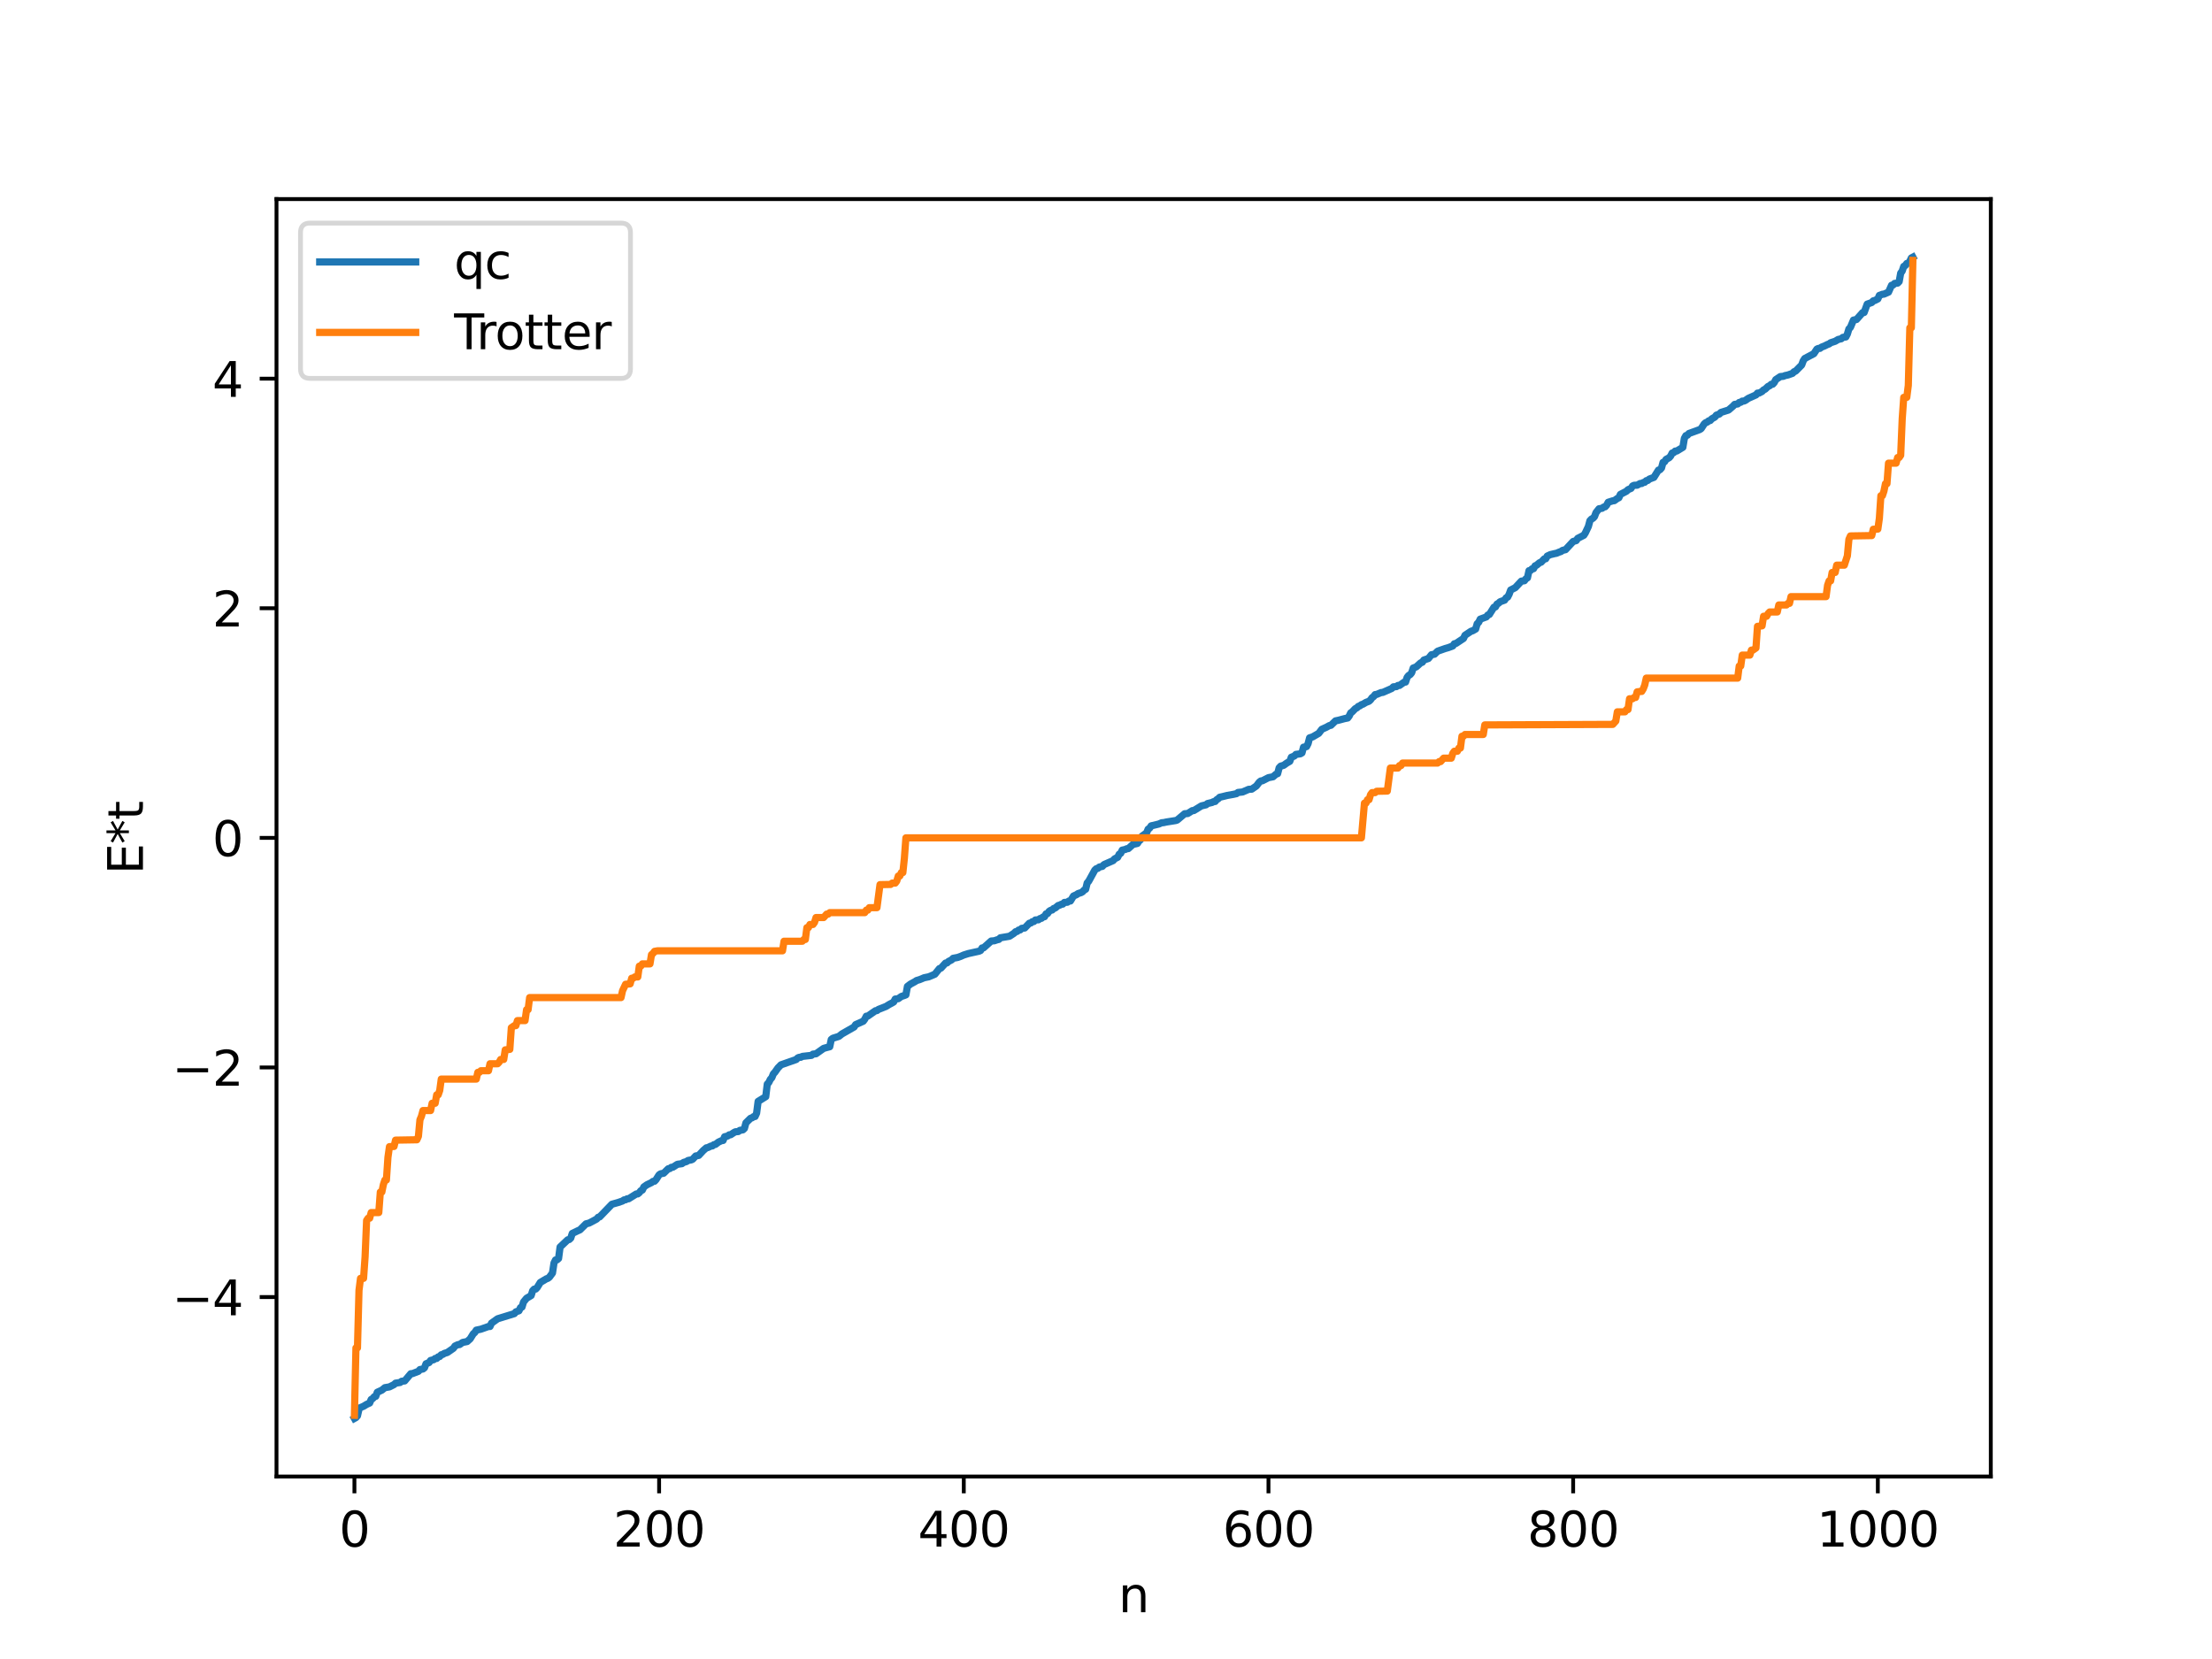 <?xml version="1.0" encoding="utf-8" standalone="no"?>
<!DOCTYPE svg PUBLIC "-//W3C//DTD SVG 1.1//EN"
  "http://www.w3.org/Graphics/SVG/1.1/DTD/svg11.dtd">
<svg xmlns:xlink="http://www.w3.org/1999/xlink" width="460.8pt" height="345.6pt" viewBox="0 0 460.8 345.6" xmlns="http://www.w3.org/2000/svg" version="1.1">
 <defs>
  <style type="text/css">*{stroke-linejoin: round; stroke-linecap: butt}</style>
 </defs>
 <g id="figure_1">
  <g id="patch_1">
   <path d="M 0 345.6 
L 460.8 345.6 
L 460.8 0 
L 0 0 
z
" style="fill: #ffffff"/>
  </g>
  <g id="axes_1">
   <g id="patch_2">
    <path d="M 57.6 307.584 
L 414.72 307.584 
L 414.72 41.472 
L 57.6 41.472 
z
" style="fill: #ffffff"/>
   </g>
   <g id="matplotlib.axis_1">
    <g id="xtick_1">
     <g id="line2d_1">
      <defs>
       <path id="mfe38ec0f0f" d="M 0 0 
L 0 3.5 
" style="stroke: #000000; stroke-width: 0.8"/>
      </defs>
      <g>
       <use xlink:href="#mfe38ec0f0f" x="73.833" y="307.584" style="stroke: #000000; stroke-width: 0.8"/>
      </g>
     </g>
     <g id="text_1">
      <!-- 0 -->
      <g transform="translate(70.651 322.182) scale(0.1 -0.1)">
       <defs>
        <path id="DejaVuSans-30" d="M 2034 4250 
Q 1547 4250 1301 3770 
Q 1056 3291 1056 2328 
Q 1056 1369 1301 889 
Q 1547 409 2034 409 
Q 2525 409 2770 889 
Q 3016 1369 3016 2328 
Q 3016 3291 2770 3770 
Q 2525 4250 2034 4250 
z
M 2034 4750 
Q 2819 4750 3233 4129 
Q 3647 3509 3647 2328 
Q 3647 1150 3233 529 
Q 2819 -91 2034 -91 
Q 1250 -91 836 529 
Q 422 1150 422 2328 
Q 422 3509 836 4129 
Q 1250 4750 2034 4750 
z
" transform="scale(0.016)"/>
       </defs>
       <use xlink:href="#DejaVuSans-30"/>
      </g>
     </g>
    </g>
    <g id="xtick_2">
     <g id="line2d_2">
      <g>
       <use xlink:href="#mfe38ec0f0f" x="137.304" y="307.584" style="stroke: #000000; stroke-width: 0.8"/>
      </g>
     </g>
     <g id="text_2">
      <!-- 200 -->
      <g transform="translate(127.76 322.182) scale(0.1 -0.1)">
       <defs>
        <path id="DejaVuSans-32" d="M 1228 531 
L 3431 531 
L 3431 0 
L 469 0 
L 469 531 
Q 828 903 1448 1529 
Q 2069 2156 2228 2338 
Q 2531 2678 2651 2914 
Q 2772 3150 2772 3378 
Q 2772 3750 2511 3984 
Q 2250 4219 1831 4219 
Q 1534 4219 1204 4116 
Q 875 4013 500 3803 
L 500 4441 
Q 881 4594 1212 4672 
Q 1544 4750 1819 4750 
Q 2544 4750 2975 4387 
Q 3406 4025 3406 3419 
Q 3406 3131 3298 2873 
Q 3191 2616 2906 2266 
Q 2828 2175 2409 1742 
Q 1991 1309 1228 531 
z
" transform="scale(0.016)"/>
       </defs>
       <use xlink:href="#DejaVuSans-32"/>
       <use xlink:href="#DejaVuSans-30" x="63.623"/>
       <use xlink:href="#DejaVuSans-30" x="127.246"/>
      </g>
     </g>
    </g>
    <g id="xtick_3">
     <g id="line2d_3">
      <g>
       <use xlink:href="#mfe38ec0f0f" x="200.775" y="307.584" style="stroke: #000000; stroke-width: 0.8"/>
      </g>
     </g>
     <g id="text_3">
      <!-- 400 -->
      <g transform="translate(191.231 322.182) scale(0.1 -0.1)">
       <defs>
        <path id="DejaVuSans-34" d="M 2419 4116 
L 825 1625 
L 2419 1625 
L 2419 4116 
z
M 2253 4666 
L 3047 4666 
L 3047 1625 
L 3713 1625 
L 3713 1100 
L 3047 1100 
L 3047 0 
L 2419 0 
L 2419 1100 
L 313 1100 
L 313 1709 
L 2253 4666 
z
" transform="scale(0.016)"/>
       </defs>
       <use xlink:href="#DejaVuSans-34"/>
       <use xlink:href="#DejaVuSans-30" x="63.623"/>
       <use xlink:href="#DejaVuSans-30" x="127.246"/>
      </g>
     </g>
    </g>
    <g id="xtick_4">
     <g id="line2d_4">
      <g>
       <use xlink:href="#mfe38ec0f0f" x="264.246" y="307.584" style="stroke: #000000; stroke-width: 0.8"/>
      </g>
     </g>
     <g id="text_4">
      <!-- 600 -->
      <g transform="translate(254.702 322.182) scale(0.1 -0.1)">
       <defs>
        <path id="DejaVuSans-36" d="M 2113 2584 
Q 1688 2584 1439 2293 
Q 1191 2003 1191 1497 
Q 1191 994 1439 701 
Q 1688 409 2113 409 
Q 2538 409 2786 701 
Q 3034 994 3034 1497 
Q 3034 2003 2786 2293 
Q 2538 2584 2113 2584 
z
M 3366 4563 
L 3366 3988 
Q 3128 4100 2886 4159 
Q 2644 4219 2406 4219 
Q 1781 4219 1451 3797 
Q 1122 3375 1075 2522 
Q 1259 2794 1537 2939 
Q 1816 3084 2150 3084 
Q 2853 3084 3261 2657 
Q 3669 2231 3669 1497 
Q 3669 778 3244 343 
Q 2819 -91 2113 -91 
Q 1303 -91 875 529 
Q 447 1150 447 2328 
Q 447 3434 972 4092 
Q 1497 4750 2381 4750 
Q 2619 4750 2861 4703 
Q 3103 4656 3366 4563 
z
" transform="scale(0.016)"/>
       </defs>
       <use xlink:href="#DejaVuSans-36"/>
       <use xlink:href="#DejaVuSans-30" x="63.623"/>
       <use xlink:href="#DejaVuSans-30" x="127.246"/>
      </g>
     </g>
    </g>
    <g id="xtick_5">
     <g id="line2d_5">
      <g>
       <use xlink:href="#mfe38ec0f0f" x="327.717" y="307.584" style="stroke: #000000; stroke-width: 0.8"/>
      </g>
     </g>
     <g id="text_5">
      <!-- 800 -->
      <g transform="translate(318.173 322.182) scale(0.1 -0.1)">
       <defs>
        <path id="DejaVuSans-38" d="M 2034 2216 
Q 1584 2216 1326 1975 
Q 1069 1734 1069 1313 
Q 1069 891 1326 650 
Q 1584 409 2034 409 
Q 2484 409 2743 651 
Q 3003 894 3003 1313 
Q 3003 1734 2745 1975 
Q 2488 2216 2034 2216 
z
M 1403 2484 
Q 997 2584 770 2862 
Q 544 3141 544 3541 
Q 544 4100 942 4425 
Q 1341 4750 2034 4750 
Q 2731 4750 3128 4425 
Q 3525 4100 3525 3541 
Q 3525 3141 3298 2862 
Q 3072 2584 2669 2484 
Q 3125 2378 3379 2068 
Q 3634 1759 3634 1313 
Q 3634 634 3220 271 
Q 2806 -91 2034 -91 
Q 1263 -91 848 271 
Q 434 634 434 1313 
Q 434 1759 690 2068 
Q 947 2378 1403 2484 
z
M 1172 3481 
Q 1172 3119 1398 2916 
Q 1625 2713 2034 2713 
Q 2441 2713 2670 2916 
Q 2900 3119 2900 3481 
Q 2900 3844 2670 4047 
Q 2441 4250 2034 4250 
Q 1625 4250 1398 4047 
Q 1172 3844 1172 3481 
z
" transform="scale(0.016)"/>
       </defs>
       <use xlink:href="#DejaVuSans-38"/>
       <use xlink:href="#DejaVuSans-30" x="63.623"/>
       <use xlink:href="#DejaVuSans-30" x="127.246"/>
      </g>
     </g>
    </g>
    <g id="xtick_6">
     <g id="line2d_6">
      <g>
       <use xlink:href="#mfe38ec0f0f" x="391.188" y="307.584" style="stroke: #000000; stroke-width: 0.8"/>
      </g>
     </g>
     <g id="text_6">
      <!-- 1000 -->
      <g transform="translate(378.463 322.182) scale(0.1 -0.1)">
       <defs>
        <path id="DejaVuSans-31" d="M 794 531 
L 1825 531 
L 1825 4091 
L 703 3866 
L 703 4441 
L 1819 4666 
L 2450 4666 
L 2450 531 
L 3481 531 
L 3481 0 
L 794 0 
L 794 531 
z
" transform="scale(0.016)"/>
       </defs>
       <use xlink:href="#DejaVuSans-31"/>
       <use xlink:href="#DejaVuSans-30" x="63.623"/>
       <use xlink:href="#DejaVuSans-30" x="127.246"/>
       <use xlink:href="#DejaVuSans-30" x="190.869"/>
      </g>
     </g>
    </g>
    <g id="text_7">
     <!-- n -->
     <g transform="translate(232.991 335.861) scale(0.1 -0.1)">
      <defs>
       <path id="DejaVuSans-6e" d="M 3513 2113 
L 3513 0 
L 2938 0 
L 2938 2094 
Q 2938 2591 2744 2837 
Q 2550 3084 2163 3084 
Q 1697 3084 1428 2787 
Q 1159 2491 1159 1978 
L 1159 0 
L 581 0 
L 581 3500 
L 1159 3500 
L 1159 2956 
Q 1366 3272 1645 3428 
Q 1925 3584 2291 3584 
Q 2894 3584 3203 3211 
Q 3513 2838 3513 2113 
z
" transform="scale(0.016)"/>
      </defs>
      <use xlink:href="#DejaVuSans-6e"/>
     </g>
    </g>
   </g>
   <g id="matplotlib.axis_2">
    <g id="ytick_1">
     <g id="line2d_7">
      <defs>
       <path id="m08085a4f4d" d="M 0 0 
L -3.5 0 
" style="stroke: #000000; stroke-width: 0.8"/>
      </defs>
      <g>
       <use xlink:href="#m08085a4f4d" x="57.6" y="270.201" style="stroke: #000000; stroke-width: 0.8"/>
      </g>
     </g>
     <g id="text_8">
      <!-- −4 -->
      <g transform="translate(35.858 274) scale(0.1 -0.1)">
       <defs>
        <path id="DejaVuSans-2212" d="M 678 2272 
L 4684 2272 
L 4684 1741 
L 678 1741 
L 678 2272 
z
" transform="scale(0.016)"/>
       </defs>
       <use xlink:href="#DejaVuSans-2212"/>
       <use xlink:href="#DejaVuSans-34" x="83.789"/>
      </g>
     </g>
    </g>
    <g id="ytick_2">
     <g id="line2d_8">
      <g>
       <use xlink:href="#m08085a4f4d" x="57.6" y="222.371" style="stroke: #000000; stroke-width: 0.8"/>
      </g>
     </g>
     <g id="text_9">
      <!-- −2 -->
      <g transform="translate(35.858 226.17) scale(0.1 -0.1)">
       <use xlink:href="#DejaVuSans-2212"/>
       <use xlink:href="#DejaVuSans-32" x="83.789"/>
      </g>
     </g>
    </g>
    <g id="ytick_3">
     <g id="line2d_9">
      <g>
       <use xlink:href="#m08085a4f4d" x="57.6" y="174.541" style="stroke: #000000; stroke-width: 0.8"/>
      </g>
     </g>
     <g id="text_10">
      <!-- 0 -->
      <g transform="translate(44.237 178.34) scale(0.1 -0.1)">
       <use xlink:href="#DejaVuSans-30"/>
      </g>
     </g>
    </g>
    <g id="ytick_4">
     <g id="line2d_10">
      <g>
       <use xlink:href="#m08085a4f4d" x="57.6" y="126.711" style="stroke: #000000; stroke-width: 0.8"/>
      </g>
     </g>
     <g id="text_11">
      <!-- 2 -->
      <g transform="translate(44.237 130.51) scale(0.1 -0.1)">
       <use xlink:href="#DejaVuSans-32"/>
      </g>
     </g>
    </g>
    <g id="ytick_5">
     <g id="line2d_11">
      <g>
       <use xlink:href="#m08085a4f4d" x="57.6" y="78.881" style="stroke: #000000; stroke-width: 0.8"/>
      </g>
     </g>
     <g id="text_12">
      <!-- 4 -->
      <g transform="translate(44.237 82.68) scale(0.1 -0.1)">
       <use xlink:href="#DejaVuSans-34"/>
      </g>
     </g>
    </g>
    <g id="text_13">
     <!-- E*t -->
     <g transform="translate(29.778 182.148) rotate(-90) scale(0.1 -0.1)">
      <defs>
       <path id="DejaVuSans-45" d="M 628 4666 
L 3578 4666 
L 3578 4134 
L 1259 4134 
L 1259 2753 
L 3481 2753 
L 3481 2222 
L 1259 2222 
L 1259 531 
L 3634 531 
L 3634 0 
L 628 0 
L 628 4666 
z
" transform="scale(0.016)"/>
       <path id="DejaVuSans-2a" d="M 3009 3897 
L 1888 3291 
L 3009 2681 
L 2828 2375 
L 1778 3009 
L 1778 1831 
L 1422 1831 
L 1422 3009 
L 372 2375 
L 191 2681 
L 1313 3291 
L 191 3897 
L 372 4206 
L 1422 3572 
L 1422 4750 
L 1778 4750 
L 1778 3572 
L 2828 4206 
L 3009 3897 
z
" transform="scale(0.016)"/>
       <path id="DejaVuSans-74" d="M 1172 4494 
L 1172 3500 
L 2356 3500 
L 2356 3053 
L 1172 3053 
L 1172 1153 
Q 1172 725 1289 603 
Q 1406 481 1766 481 
L 2356 481 
L 2356 0 
L 1766 0 
Q 1100 0 847 248 
Q 594 497 594 1153 
L 594 3053 
L 172 3053 
L 172 3500 
L 594 3500 
L 594 4494 
L 1172 4494 
z
" transform="scale(0.016)"/>
      </defs>
      <use xlink:href="#DejaVuSans-45"/>
      <use xlink:href="#DejaVuSans-2a" x="63.184"/>
      <use xlink:href="#DejaVuSans-74" x="113.184"/>
     </g>
    </g>
   </g>
   <g id="line2d_12">
    <path d="M 73.833 295.488 
L 74.15 295.315 
L 74.467 294.941 
L 74.785 293.563 
L 75.102 293.21 
L 75.737 292.949 
L 76.372 292.562 
L 77.006 292.273 
L 77.324 291.534 
L 77.641 291.348 
L 77.958 290.974 
L 78.276 290.886 
L 78.593 290.03 
L 79.545 289.594 
L 80.18 289.078 
L 81.132 288.916 
L 82.084 288.435 
L 82.401 288.138 
L 83.353 287.996 
L 83.671 287.746 
L 84.305 287.672 
L 85.575 286.169 
L 85.892 286.157 
L 87.162 285.671 
L 87.479 285.302 
L 88.114 285.183 
L 88.431 284.924 
L 88.748 284.1 
L 89.383 283.85 
L 89.7 283.409 
L 90.335 283.254 
L 90.653 282.991 
L 90.97 282.987 
L 91.287 282.658 
L 91.605 282.586 
L 91.922 282.221 
L 92.239 282.153 
L 92.557 281.94 
L 93.191 281.746 
L 94.461 280.867 
L 94.778 280.403 
L 95.413 280.107 
L 95.73 280.097 
L 96.365 279.657 
L 97.317 279.468 
L 97.952 278.894 
L 98.586 277.864 
L 98.904 277.59 
L 99.221 277.094 
L 100.173 276.893 
L 101.76 276.334 
L 102.077 276.331 
L 102.395 275.632 
L 103.664 274.725 
L 107.155 273.651 
L 107.472 273.278 
L 108.107 273.063 
L 108.424 272.409 
L 108.742 272.287 
L 109.059 271.227 
L 109.694 270.45 
L 110.646 269.884 
L 110.963 268.885 
L 111.281 268.549 
L 111.598 268.534 
L 111.915 268.199 
L 112.55 267.16 
L 113.82 266.402 
L 114.137 266.297 
L 114.454 266.049 
L 115.089 265.191 
L 115.406 263.107 
L 115.724 262.47 
L 116.041 262.442 
L 116.358 262.17 
L 116.676 259.78 
L 118.262 258.277 
L 118.58 258.217 
L 118.897 257.918 
L 119.215 256.945 
L 120.484 256.335 
L 120.801 256.211 
L 122.071 254.949 
L 122.705 254.793 
L 123.34 254.464 
L 124.292 253.95 
L 124.61 253.58 
L 124.927 253.496 
L 127.466 250.87 
L 128.735 250.513 
L 129.687 250.188 
L 130.005 249.958 
L 130.322 249.935 
L 130.639 249.734 
L 130.957 249.724 
L 132.543 248.729 
L 132.861 248.71 
L 133.178 248.452 
L 133.496 248.048 
L 133.813 247.916 
L 134.13 247.255 
L 134.765 246.81 
L 135.717 246.352 
L 136.034 246.104 
L 136.352 246.07 
L 136.669 245.734 
L 137.304 244.734 
L 137.621 244.527 
L 138.256 244.401 
L 139.208 243.477 
L 139.525 243.437 
L 139.843 243.174 
L 140.16 243.158 
L 141.112 242.546 
L 142.064 242.41 
L 142.381 242.164 
L 143.016 241.97 
L 143.334 241.746 
L 143.968 241.635 
L 144.286 241.501 
L 144.92 240.814 
L 145.555 240.693 
L 146.507 239.667 
L 147.142 239.12 
L 147.459 239.06 
L 148.094 238.749 
L 148.411 238.712 
L 148.729 238.455 
L 149.046 238.398 
L 149.681 237.912 
L 150.315 237.618 
L 150.633 237.576 
L 150.95 236.807 
L 151.585 236.653 
L 151.902 236.41 
L 152.22 236.38 
L 152.854 235.96 
L 153.172 235.779 
L 153.806 235.718 
L 154.124 235.477 
L 154.758 235.365 
L 155.076 235.07 
L 155.393 233.906 
L 156.345 232.966 
L 156.662 232.867 
L 156.98 232.623 
L 157.297 232.588 
L 157.615 231.892 
L 157.932 229.436 
L 159.519 228.455 
L 159.836 225.845 
L 160.153 225.509 
L 160.471 224.856 
L 160.788 224.498 
L 161.105 223.709 
L 161.423 223.373 
L 162.058 222.473 
L 162.692 221.824 
L 165.866 220.714 
L 166.183 220.386 
L 166.5 220.257 
L 166.818 220.249 
L 167.135 220.069 
L 168.405 219.923 
L 169.039 219.854 
L 169.357 219.596 
L 169.991 219.521 
L 171.578 218.396 
L 172.213 218.22 
L 172.848 218.055 
L 173.165 216.549 
L 173.482 216.293 
L 174.752 215.898 
L 175.386 215.392 
L 177.925 213.942 
L 178.243 213.448 
L 179.829 212.743 
L 180.147 212.319 
L 180.464 211.694 
L 180.781 211.667 
L 182.368 210.559 
L 182.686 210.521 
L 183.003 210.277 
L 183.955 209.905 
L 184.59 209.651 
L 185.224 209.255 
L 185.859 208.919 
L 186.177 208.72 
L 186.494 208.119 
L 187.129 208.041 
L 187.763 207.583 
L 188.398 207.375 
L 188.715 207.247 
L 189.033 205.487 
L 189.667 205.003 
L 190.62 204.485 
L 190.937 204.264 
L 191.572 204.077 
L 192.524 203.68 
L 193.476 203.487 
L 194.745 202.953 
L 195.697 201.778 
L 196.015 201.678 
L 196.967 200.628 
L 197.284 200.59 
L 197.601 200.28 
L 198.236 199.963 
L 198.553 199.632 
L 199.505 199.453 
L 200.14 199.225 
L 200.775 198.942 
L 201.727 198.642 
L 203.948 198.152 
L 204.266 198.011 
L 204.583 197.477 
L 204.9 197.449 
L 206.487 196.031 
L 207.122 195.983 
L 207.757 195.768 
L 208.074 195.698 
L 208.391 195.359 
L 210.296 195.037 
L 211.248 194.41 
L 211.565 194.092 
L 211.882 194.038 
L 212.2 193.747 
L 212.517 193.719 
L 212.834 193.397 
L 213.469 193.318 
L 214.421 192.331 
L 214.739 192.273 
L 215.056 192.006 
L 215.373 191.971 
L 215.691 191.645 
L 216.325 191.61 
L 216.643 191.36 
L 216.96 191.298 
L 217.277 191.033 
L 217.595 190.967 
L 217.912 190.372 
L 218.229 190.301 
L 218.547 189.847 
L 218.864 189.639 
L 219.181 189.571 
L 219.499 189.252 
L 219.816 189.161 
L 220.451 188.627 
L 220.768 188.56 
L 221.086 188.375 
L 221.403 188.339 
L 221.72 187.996 
L 222.355 187.952 
L 222.672 187.702 
L 222.99 187.694 
L 223.624 186.658 
L 224.259 186.376 
L 224.577 186.149 
L 225.211 185.947 
L 225.529 185.763 
L 225.846 185.414 
L 226.163 185.249 
L 226.481 183.935 
L 226.798 183.57 
L 228.067 181.257 
L 228.385 180.964 
L 228.702 180.888 
L 229.02 180.621 
L 229.654 180.477 
L 229.972 180.115 
L 231.876 179.28 
L 232.193 178.909 
L 232.828 178.594 
L 233.145 177.952 
L 233.462 177.758 
L 233.78 177.096 
L 234.415 176.963 
L 234.732 176.801 
L 235.049 176.775 
L 236.001 175.92 
L 236.953 175.699 
L 237.271 175.202 
L 237.588 174.942 
L 237.905 174.188 
L 238.858 173.497 
L 239.175 172.729 
L 239.492 172.52 
L 239.81 172.043 
L 241.396 171.66 
L 242.031 171.384 
L 242.348 171.377 
L 242.983 171.24 
L 244.887 170.938 
L 245.205 170.848 
L 246.791 169.515 
L 247.426 169.469 
L 248.378 168.871 
L 248.696 168.852 
L 250.282 167.883 
L 251.234 167.658 
L 251.552 167.393 
L 252.504 167.167 
L 252.821 166.987 
L 253.139 166.962 
L 253.456 166.59 
L 253.773 166.4 
L 254.091 166.08 
L 254.725 165.938 
L 255.677 165.7 
L 256.947 165.475 
L 257.581 165.335 
L 257.899 165.086 
L 258.851 164.984 
L 260.12 164.434 
L 260.755 164.396 
L 261.707 163.748 
L 262.342 162.929 
L 262.659 162.689 
L 262.977 162.652 
L 264.246 162.002 
L 265.198 161.815 
L 265.833 161.261 
L 266.15 161.169 
L 266.467 159.957 
L 266.785 159.608 
L 267.42 159.423 
L 268.054 158.961 
L 268.689 158.599 
L 269.006 157.746 
L 269.641 157.492 
L 269.958 157.156 
L 270.91 157.029 
L 271.228 156.83 
L 271.545 155.652 
L 272.18 155.529 
L 272.497 154.907 
L 272.815 153.705 
L 273.449 153.506 
L 274.719 152.765 
L 275.353 151.929 
L 276.305 151.499 
L 276.94 151.144 
L 277.258 151.093 
L 278.21 150.171 
L 278.844 150.039 
L 280.114 149.697 
L 280.748 149.572 
L 281.066 149.156 
L 281.383 148.499 
L 281.7 148.279 
L 282.335 147.615 
L 282.653 147.469 
L 282.97 147.151 
L 283.287 147.047 
L 283.605 146.791 
L 283.922 146.698 
L 284.557 146.321 
L 285.191 146.08 
L 285.509 145.785 
L 285.826 145.339 
L 286.143 145.114 
L 286.461 144.698 
L 286.778 144.664 
L 287.73 144.264 
L 288.048 144.248 
L 289.952 143.408 
L 290.269 143.079 
L 290.904 143.034 
L 291.221 142.792 
L 291.539 142.791 
L 292.491 142.119 
L 292.808 142.085 
L 293.125 141.117 
L 293.443 140.713 
L 293.76 140.535 
L 294.077 140.143 
L 294.395 139.162 
L 295.029 138.925 
L 295.981 138.059 
L 296.299 137.963 
L 296.616 137.494 
L 297.568 137.174 
L 298.203 136.39 
L 298.838 136.285 
L 299.472 135.661 
L 301.059 135.099 
L 301.694 134.921 
L 302.646 134.564 
L 302.963 134.109 
L 303.281 134.057 
L 304.867 133.005 
L 305.185 132.338 
L 306.454 131.494 
L 306.772 131.405 
L 307.406 131.041 
L 307.724 129.939 
L 308.041 129.635 
L 308.358 128.981 
L 309.628 128.517 
L 309.945 128.118 
L 310.262 128.002 
L 311.215 126.491 
L 311.532 126.434 
L 311.849 125.843 
L 312.167 125.674 
L 312.484 125.36 
L 313.436 125.022 
L 313.753 124.533 
L 314.071 124.387 
L 314.388 123.772 
L 314.705 122.907 
L 315.658 122.422 
L 316.927 121.063 
L 317.562 120.98 
L 317.879 120.566 
L 318.196 120.378 
L 318.514 118.884 
L 318.831 118.838 
L 319.148 118.497 
L 319.466 118.47 
L 319.783 117.875 
L 320.1 117.744 
L 320.735 117.209 
L 321.053 117.111 
L 321.687 116.435 
L 322.005 116.406 
L 322.322 115.836 
L 322.957 115.543 
L 323.909 115.313 
L 324.226 115.26 
L 324.861 114.992 
L 325.178 114.896 
L 325.496 114.654 
L 326.13 114.506 
L 327.717 112.798 
L 328.352 112.617 
L 328.669 112.151 
L 329.939 111.505 
L 330.256 111.013 
L 330.891 109.666 
L 331.208 108.477 
L 331.525 108.137 
L 331.843 107.966 
L 332.16 107.63 
L 332.477 106.782 
L 333.112 105.982 
L 333.747 105.886 
L 334.064 105.639 
L 334.381 105.574 
L 334.699 105.221 
L 335.016 104.632 
L 335.968 104.329 
L 336.286 104.297 
L 336.92 103.84 
L 337.238 103.697 
L 337.555 102.994 
L 338.824 102.332 
L 339.142 102.011 
L 339.777 101.738 
L 340.094 101.243 
L 340.411 101.09 
L 341.046 101.073 
L 341.681 100.722 
L 341.998 100.718 
L 342.315 100.515 
L 342.633 100.462 
L 342.95 100.138 
L 343.267 100.084 
L 343.585 99.8 
L 344.537 99.447 
L 345.489 97.924 
L 345.806 97.847 
L 346.124 97.482 
L 346.441 96.32 
L 346.758 96.198 
L 347.076 95.696 
L 347.71 95.354 
L 348.028 94.997 
L 348.345 94.371 
L 348.662 94.293 
L 348.98 93.965 
L 349.297 93.957 
L 350.567 93.189 
L 350.884 91.313 
L 351.201 90.745 
L 351.519 90.661 
L 351.836 90.305 
L 354.058 89.497 
L 354.375 89.298 
L 355.01 88.329 
L 355.327 88.04 
L 355.644 87.943 
L 355.962 87.664 
L 356.279 87.602 
L 356.596 87.245 
L 357.231 86.893 
L 357.548 86.486 
L 358.183 86.249 
L 358.5 85.919 
L 360.087 85.416 
L 361.039 84.593 
L 361.357 84.243 
L 361.991 84.153 
L 362.309 83.839 
L 362.626 83.803 
L 362.943 83.559 
L 363.261 83.556 
L 363.578 83.421 
L 364.213 82.982 
L 365.8 82.269 
L 366.117 81.89 
L 366.434 81.887 
L 367.069 81.554 
L 367.386 81.222 
L 367.704 81.085 
L 368.339 80.48 
L 368.656 80.368 
L 368.973 80.057 
L 369.291 80.034 
L 369.608 79.685 
L 369.925 79.084 
L 370.877 78.448 
L 371.512 78.392 
L 371.829 78.248 
L 372.464 78.114 
L 373.416 77.773 
L 373.734 77.437 
L 374.051 77.322 
L 375.003 76.359 
L 375.32 76.043 
L 375.638 75.18 
L 375.955 74.685 
L 377.859 73.678 
L 378.494 72.723 
L 378.811 72.581 
L 379.129 72.572 
L 379.446 72.319 
L 380.081 72.071 
L 380.715 71.753 
L 381.033 71.653 
L 381.35 71.401 
L 382.302 71.09 
L 382.937 70.712 
L 383.572 70.572 
L 383.889 70.287 
L 384.524 70.194 
L 384.841 69.58 
L 385.158 68.53 
L 385.476 68.194 
L 386.11 66.679 
L 386.745 66.556 
L 388.015 65.12 
L 388.332 65.099 
L 388.967 63.357 
L 389.919 63.019 
L 390.236 62.667 
L 390.553 62.598 
L 391.188 62.275 
L 391.505 61.538 
L 392.14 61.299 
L 392.458 61.272 
L 393.41 60.857 
L 394.044 59.432 
L 394.362 59.367 
L 394.679 59.041 
L 395.314 58.974 
L 395.631 58.648 
L 395.948 56.899 
L 396.266 56.461 
L 396.583 55.494 
L 396.9 55.324 
L 397.218 54.886 
L 397.535 54.846 
L 397.853 54.414 
L 398.17 53.739 
L 398.487 53.568 
L 398.487 53.568 
" clip-path="url(#pabae708a20)" style="fill: none; stroke: #1f77b4; stroke-width: 1.5; stroke-linecap: square"/>
   </g>
   <g id="line2d_13">
    <path d="M 73.833 294.832 
L 74.15 280.795 
L 74.467 280.795 
L 74.785 268.797 
L 75.102 266.305 
L 75.737 266.305 
L 76.054 261.815 
L 76.372 254.237 
L 76.689 253.772 
L 77.006 253.772 
L 77.324 252.599 
L 78.91 252.599 
L 79.228 248.323 
L 79.545 248.323 
L 79.862 246.776 
L 80.18 245.819 
L 80.497 245.819 
L 80.815 241.092 
L 81.132 238.866 
L 82.084 238.828 
L 82.401 237.511 
L 86.844 237.436 
L 87.162 236.715 
L 87.479 233.289 
L 87.796 232.532 
L 88.114 231.346 
L 89.7 231.346 
L 90.018 229.83 
L 90.653 229.83 
L 90.97 228.07 
L 91.287 228.07 
L 91.605 227.153 
L 91.922 224.794 
L 99.221 224.794 
L 99.539 223.389 
L 99.856 223.389 
L 100.173 223.056 
L 101.76 223.056 
L 102.077 221.599 
L 103.664 221.599 
L 103.981 221.271 
L 104.299 220.703 
L 104.934 220.703 
L 105.251 218.705 
L 106.203 218.604 
L 106.52 214.096 
L 107.155 213.65 
L 107.472 213.65 
L 107.79 212.612 
L 109.377 212.612 
L 109.694 210.333 
L 110.011 210.333 
L 110.329 207.816 
L 129.37 207.816 
L 129.687 206.386 
L 130.322 205.041 
L 131.274 204.955 
L 131.591 203.785 
L 131.909 203.785 
L 132.226 203.517 
L 132.861 203.517 
L 133.178 201.265 
L 133.496 201.265 
L 133.813 200.793 
L 135.4 200.793 
L 135.717 198.872 
L 136.034 198.613 
L 136.352 198.18 
L 136.986 198.07 
L 163.01 198.07 
L 163.327 196.077 
L 167.135 196.077 
L 167.453 195.712 
L 167.77 195.712 
L 168.087 193.245 
L 168.405 193.245 
L 168.722 192.586 
L 169.357 192.586 
L 169.674 192.161 
L 169.991 191.143 
L 171.578 191.143 
L 172.213 190.425 
L 172.53 190.425 
L 172.848 190.121 
L 180.147 190.121 
L 180.464 189.597 
L 180.781 189.597 
L 181.099 189.083 
L 182.686 189.083 
L 183.32 184.287 
L 185.542 184.244 
L 185.859 183.966 
L 186.494 183.966 
L 186.811 183.545 
L 187.129 182.49 
L 187.446 182.49 
L 187.763 181.776 
L 188.081 181.776 
L 188.398 178.794 
L 188.715 174.541 
L 283.605 174.541 
L 284.239 167.306 
L 284.557 167.306 
L 284.874 166.592 
L 285.191 166.592 
L 285.509 165.537 
L 285.826 165.116 
L 286.461 165.116 
L 286.778 164.838 
L 289 164.795 
L 289.634 159.999 
L 291.221 159.999 
L 291.539 159.485 
L 291.856 159.485 
L 292.173 158.961 
L 299.472 158.961 
L 299.79 158.656 
L 300.107 158.656 
L 300.742 157.939 
L 302.329 157.939 
L 302.646 156.921 
L 302.963 156.496 
L 303.598 156.496 
L 303.915 155.837 
L 304.233 155.837 
L 304.55 153.37 
L 304.867 153.37 
L 305.185 153.005 
L 308.993 153.005 
L 309.31 151.012 
L 335.968 150.902 
L 336.603 150.21 
L 336.92 148.289 
L 338.507 148.289 
L 338.824 147.817 
L 339.142 147.817 
L 339.459 145.565 
L 340.094 145.565 
L 340.411 145.297 
L 340.729 145.297 
L 341.046 144.127 
L 341.681 144.041 
L 341.998 144.041 
L 342.315 143.521 
L 342.633 142.696 
L 342.95 141.266 
L 361.991 141.266 
L 362.309 138.749 
L 362.626 138.749 
L 362.943 136.47 
L 364.53 136.47 
L 364.848 135.432 
L 365.165 135.432 
L 365.8 134.986 
L 366.117 130.478 
L 367.069 130.377 
L 367.386 128.379 
L 368.021 128.379 
L 368.339 127.811 
L 368.656 127.483 
L 370.243 127.483 
L 370.56 126.026 
L 372.147 126.026 
L 372.464 125.693 
L 372.781 125.693 
L 373.099 124.288 
L 380.398 124.288 
L 380.715 121.929 
L 381.033 121.012 
L 381.35 121.012 
L 381.667 119.252 
L 382.302 119.252 
L 382.62 117.736 
L 384.206 117.736 
L 384.841 115.793 
L 385.158 112.367 
L 385.476 111.646 
L 389.919 111.571 
L 390.236 110.254 
L 391.188 110.216 
L 391.505 107.99 
L 391.823 103.263 
L 392.14 103.263 
L 392.458 102.306 
L 392.775 100.759 
L 393.092 100.759 
L 393.41 96.483 
L 394.996 96.483 
L 395.314 95.31 
L 395.631 95.31 
L 395.948 94.845 
L 396.266 87.267 
L 396.583 82.777 
L 397.218 82.777 
L 397.535 80.285 
L 397.853 68.287 
L 398.17 68.287 
L 398.487 54.25 
L 398.487 54.25 
" clip-path="url(#pabae708a20)" style="fill: none; stroke: #ff7f0e; stroke-width: 1.5; stroke-linecap: square"/>
   </g>
   <g id="patch_3">
    <path d="M 57.6 307.584 
L 57.6 41.472 
" style="fill: none; stroke: #000000; stroke-width: 0.8; stroke-linejoin: miter; stroke-linecap: square"/>
   </g>
   <g id="patch_4">
    <path d="M 414.72 307.584 
L 414.72 41.472 
" style="fill: none; stroke: #000000; stroke-width: 0.8; stroke-linejoin: miter; stroke-linecap: square"/>
   </g>
   <g id="patch_5">
    <path d="M 57.6 307.584 
L 414.72 307.584 
" style="fill: none; stroke: #000000; stroke-width: 0.8; stroke-linejoin: miter; stroke-linecap: square"/>
   </g>
   <g id="patch_6">
    <path d="M 57.6 41.472 
L 414.72 41.472 
" style="fill: none; stroke: #000000; stroke-width: 0.8; stroke-linejoin: miter; stroke-linecap: square"/>
   </g>
   <g id="legend_1">
    <g id="patch_7">
     <path d="M 64.6 78.828 
L 129.342 78.828 
Q 131.342 78.828 131.342 76.828 
L 131.342 48.472 
Q 131.342 46.472 129.342 46.472 
L 64.6 46.472 
Q 62.6 46.472 62.6 48.472 
L 62.6 76.828 
Q 62.6 78.828 64.6 78.828 
z
" style="fill: #ffffff; opacity: 0.8; stroke: #cccccc; stroke-linejoin: miter"/>
    </g>
    <g id="line2d_14">
     <path d="M 66.6 54.57 
L 76.6 54.57 
L 86.6 54.57 
" style="fill: none; stroke: #1f77b4; stroke-width: 1.5; stroke-linecap: square"/>
    </g>
    <g id="text_14">
     <!-- qc -->
     <g transform="translate(94.6 58.07) scale(0.1 -0.1)">
      <defs>
       <path id="DejaVuSans-71" d="M 947 1747 
Q 947 1113 1208 752 
Q 1469 391 1925 391 
Q 2381 391 2643 752 
Q 2906 1113 2906 1747 
Q 2906 2381 2643 2742 
Q 2381 3103 1925 3103 
Q 1469 3103 1208 2742 
Q 947 2381 947 1747 
z
M 2906 525 
Q 2725 213 2448 61 
Q 2172 -91 1784 -91 
Q 1150 -91 751 415 
Q 353 922 353 1747 
Q 353 2572 751 3078 
Q 1150 3584 1784 3584 
Q 2172 3584 2448 3432 
Q 2725 3281 2906 2969 
L 2906 3500 
L 3481 3500 
L 3481 -1331 
L 2906 -1331 
L 2906 525 
z
" transform="scale(0.016)"/>
       <path id="DejaVuSans-63" d="M 3122 3366 
L 3122 2828 
Q 2878 2963 2633 3030 
Q 2388 3097 2138 3097 
Q 1578 3097 1268 2742 
Q 959 2388 959 1747 
Q 959 1106 1268 751 
Q 1578 397 2138 397 
Q 2388 397 2633 464 
Q 2878 531 3122 666 
L 3122 134 
Q 2881 22 2623 -34 
Q 2366 -91 2075 -91 
Q 1284 -91 818 406 
Q 353 903 353 1747 
Q 353 2603 823 3093 
Q 1294 3584 2113 3584 
Q 2378 3584 2631 3529 
Q 2884 3475 3122 3366 
z
" transform="scale(0.016)"/>
      </defs>
      <use xlink:href="#DejaVuSans-71"/>
      <use xlink:href="#DejaVuSans-63" x="63.477"/>
     </g>
    </g>
    <g id="line2d_15">
     <path d="M 66.6 69.249 
L 76.6 69.249 
L 86.6 69.249 
" style="fill: none; stroke: #ff7f0e; stroke-width: 1.5; stroke-linecap: square"/>
    </g>
    <g id="text_15">
     <!-- Trotter -->
     <g transform="translate(94.6 72.749) scale(0.1 -0.1)">
      <defs>
       <path id="DejaVuSans-54" d="M -19 4666 
L 3928 4666 
L 3928 4134 
L 2272 4134 
L 2272 0 
L 1638 0 
L 1638 4134 
L -19 4134 
L -19 4666 
z
" transform="scale(0.016)"/>
       <path id="DejaVuSans-72" d="M 2631 2963 
Q 2534 3019 2420 3045 
Q 2306 3072 2169 3072 
Q 1681 3072 1420 2755 
Q 1159 2438 1159 1844 
L 1159 0 
L 581 0 
L 581 3500 
L 1159 3500 
L 1159 2956 
Q 1341 3275 1631 3429 
Q 1922 3584 2338 3584 
Q 2397 3584 2469 3576 
Q 2541 3569 2628 3553 
L 2631 2963 
z
" transform="scale(0.016)"/>
       <path id="DejaVuSans-6f" d="M 1959 3097 
Q 1497 3097 1228 2736 
Q 959 2375 959 1747 
Q 959 1119 1226 758 
Q 1494 397 1959 397 
Q 2419 397 2687 759 
Q 2956 1122 2956 1747 
Q 2956 2369 2687 2733 
Q 2419 3097 1959 3097 
z
M 1959 3584 
Q 2709 3584 3137 3096 
Q 3566 2609 3566 1747 
Q 3566 888 3137 398 
Q 2709 -91 1959 -91 
Q 1206 -91 779 398 
Q 353 888 353 1747 
Q 353 2609 779 3096 
Q 1206 3584 1959 3584 
z
" transform="scale(0.016)"/>
       <path id="DejaVuSans-65" d="M 3597 1894 
L 3597 1613 
L 953 1613 
Q 991 1019 1311 708 
Q 1631 397 2203 397 
Q 2534 397 2845 478 
Q 3156 559 3463 722 
L 3463 178 
Q 3153 47 2828 -22 
Q 2503 -91 2169 -91 
Q 1331 -91 842 396 
Q 353 884 353 1716 
Q 353 2575 817 3079 
Q 1281 3584 2069 3584 
Q 2775 3584 3186 3129 
Q 3597 2675 3597 1894 
z
M 3022 2063 
Q 3016 2534 2758 2815 
Q 2500 3097 2075 3097 
Q 1594 3097 1305 2825 
Q 1016 2553 972 2059 
L 3022 2063 
z
" transform="scale(0.016)"/>
      </defs>
      <use xlink:href="#DejaVuSans-54"/>
      <use xlink:href="#DejaVuSans-72" x="46.334"/>
      <use xlink:href="#DejaVuSans-6f" x="85.197"/>
      <use xlink:href="#DejaVuSans-74" x="146.379"/>
      <use xlink:href="#DejaVuSans-74" x="185.588"/>
      <use xlink:href="#DejaVuSans-65" x="224.797"/>
      <use xlink:href="#DejaVuSans-72" x="286.32"/>
     </g>
    </g>
   </g>
  </g>
 </g>
 <defs>
  <clipPath id="pabae708a20">
   <rect x="57.6" y="41.472" width="357.12" height="266.112"/>
  </clipPath>
 </defs>
</svg>
